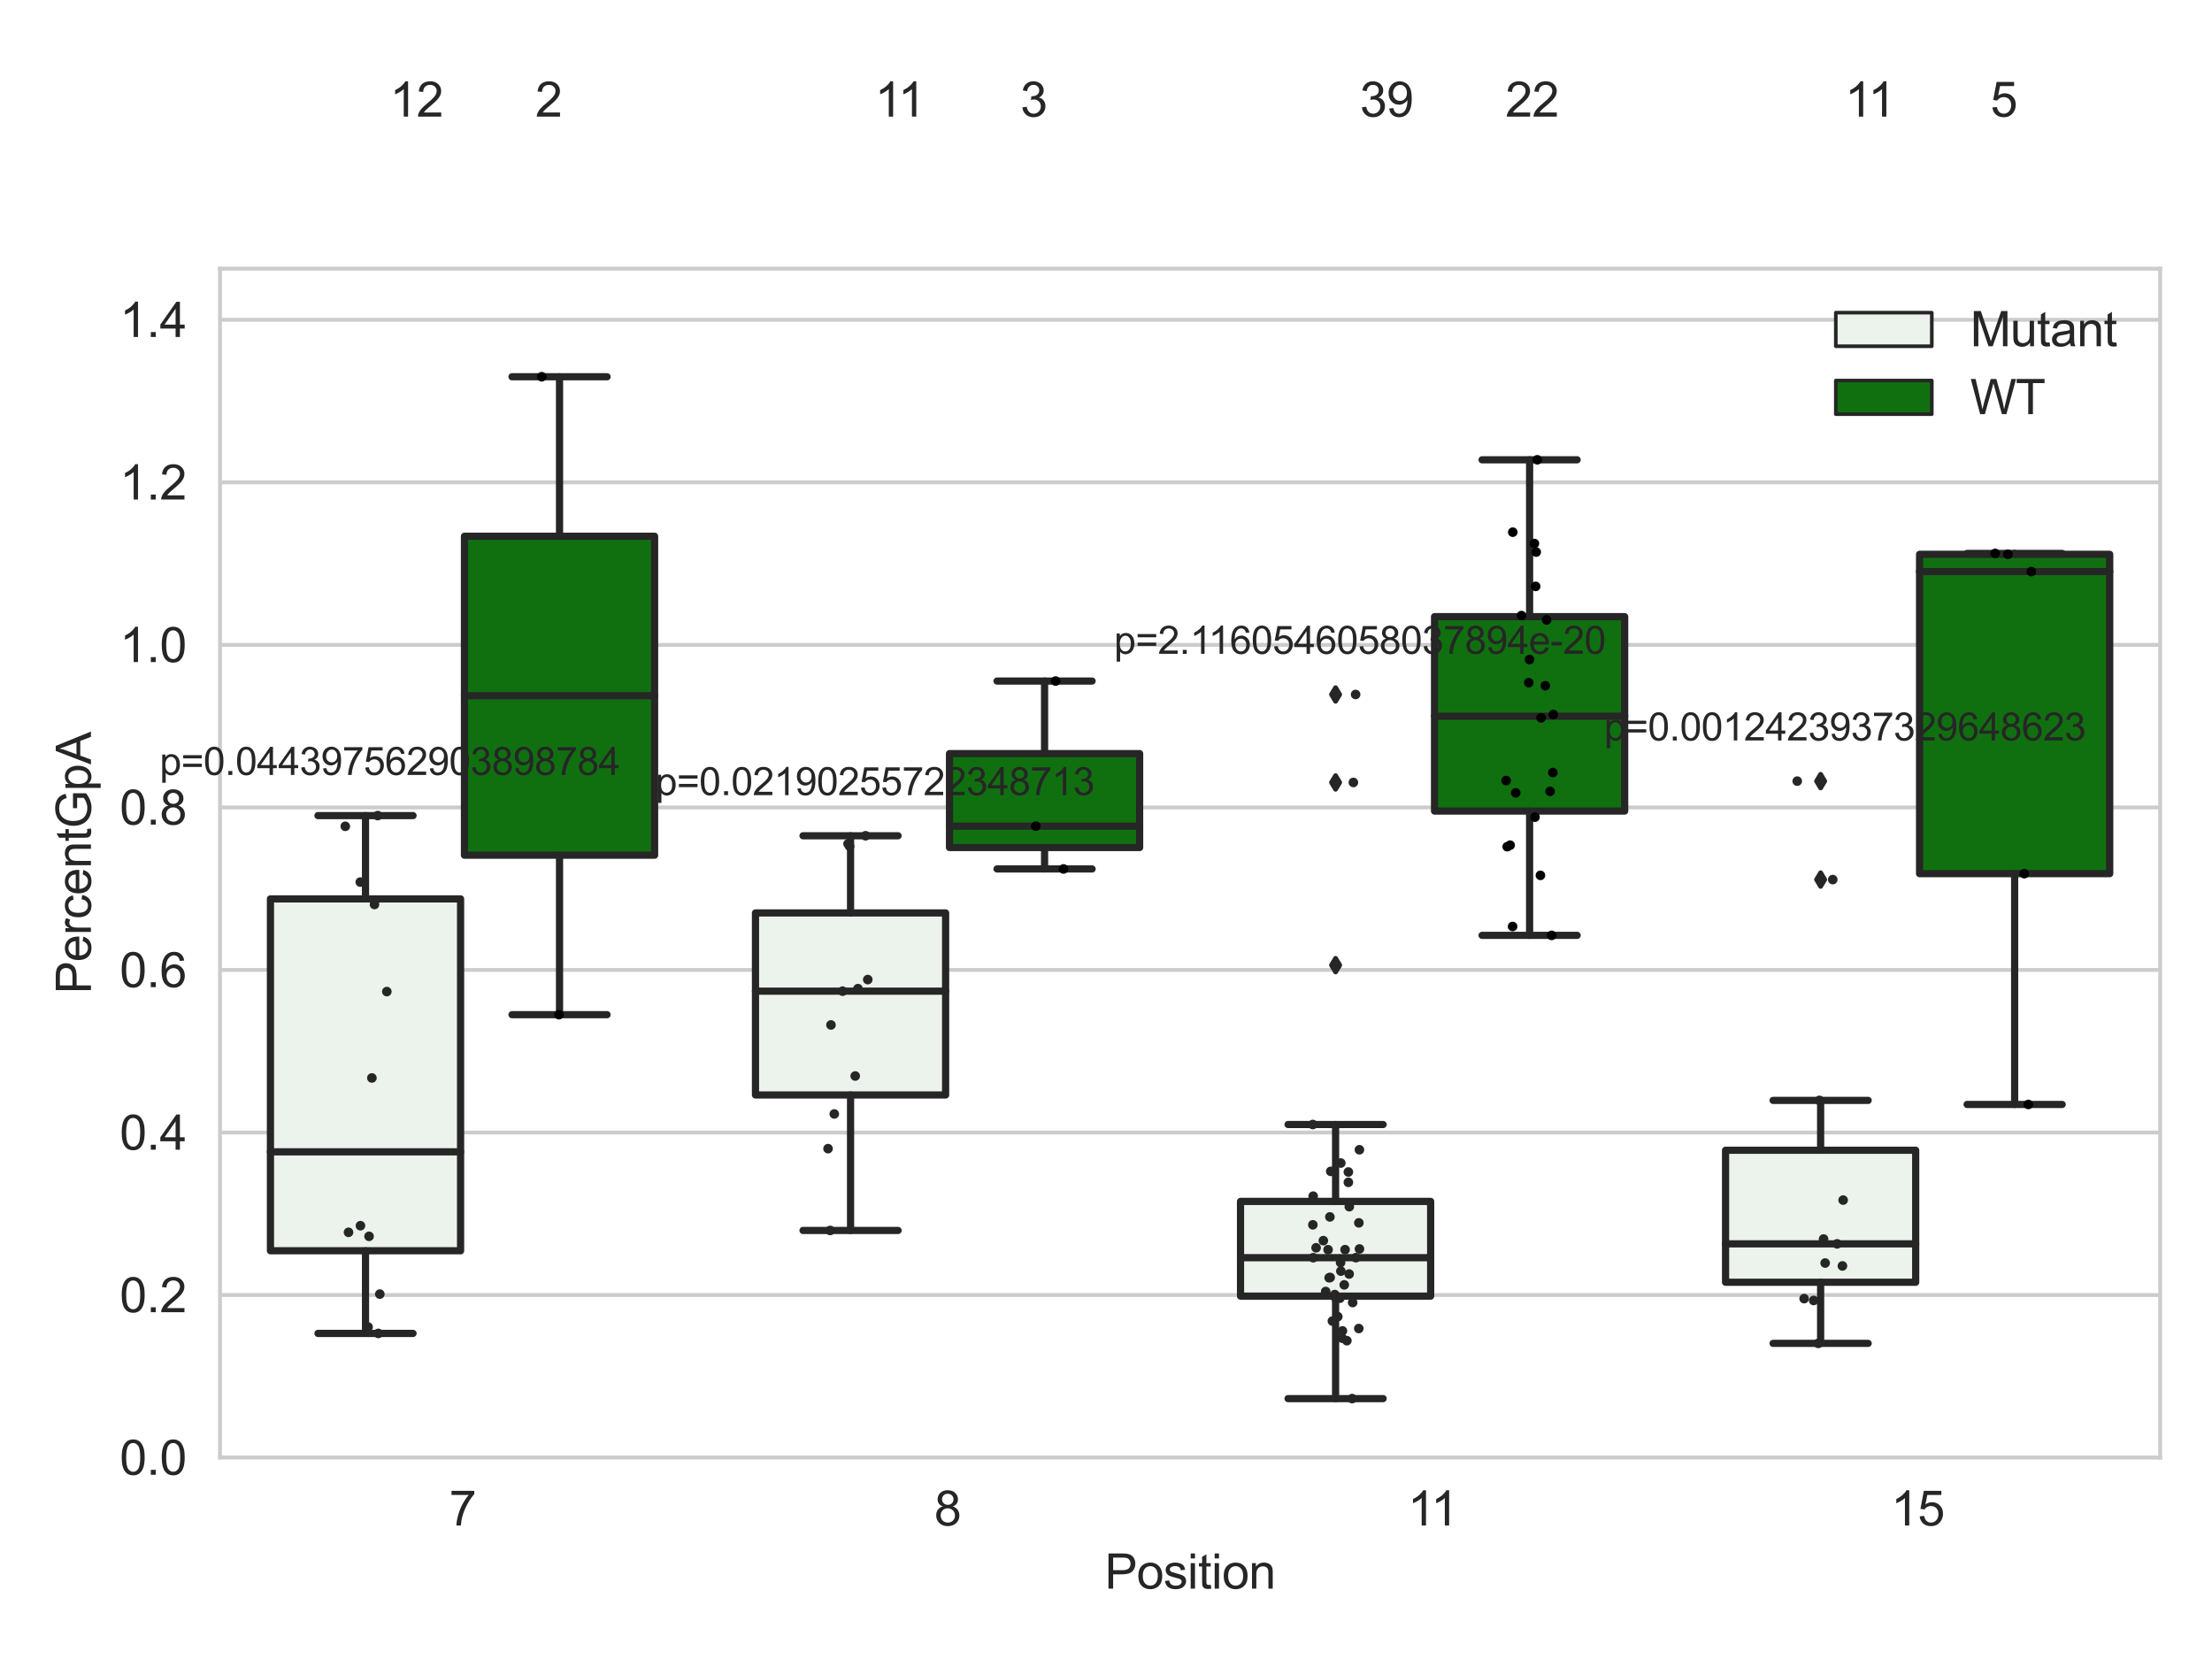 <?xml version="1.0" encoding="utf-8" standalone="no"?>
<!DOCTYPE svg PUBLIC "-//W3C//DTD SVG 1.1//EN"
  "http://www.w3.org/Graphics/SVG/1.1/DTD/svg11.dtd">
<svg xmlns:xlink="http://www.w3.org/1999/xlink" width="460.8pt" height="345.6pt" viewBox="0 0 460.8 345.6" xmlns="http://www.w3.org/2000/svg" version="1.1">
 <defs>
  <style type="text/css">*{stroke-linejoin: round; stroke-linecap: butt}</style>
 </defs>
 <g id="figure_1">
  <g id="patch_1">
   <path d="M 0 345.6 
L 460.8 345.6 
L 460.8 0 
L 0 0 
z
" style="fill: #ffffff"/>
  </g>
  <g id="axes_1">
   <g id="patch_2">
    <path d="M 45.83 303.64 
L 450 303.64 
L 450 55.972 
L 45.83 55.972 
z
" style="fill: #ffffff"/>
   </g>
   <g id="matplotlib.axis_1">
    <g id="xtick_1">
     <g id="text_1">
      <!-- 7 -->
      <g style="fill: #262626" transform="translate(93.571 317.798)scale(0.1 -0.1)">
       <defs>
        <path id="ArialMT-37" d="M 303 3981 
L 303 4522 
L 3269 4522 
L 3269 4084 
Q 2831 3619 2401 2847 
Q 1972 2075 1738 1259 
Q 1569 684 1522 0 
L 944 0 
Q 953 541 1156 1306 
Q 1359 2072 1739 2783 
Q 2119 3494 2547 3981 
L 303 3981 
z
" transform="scale(0.016)"/>
       </defs>
       <use xlink:href="#ArialMT-37"/>
      </g>
     </g>
    </g>
    <g id="xtick_2">
     <g id="text_2">
      <!-- 8 -->
      <g style="fill: #262626" transform="translate(194.613 317.798)scale(0.1 -0.1)">
       <defs>
        <path id="ArialMT-38" d="M 1131 2484 
Q 781 2613 612 2850 
Q 444 3088 444 3419 
Q 444 3919 803 4259 
Q 1163 4600 1759 4600 
Q 2359 4600 2725 4251 
Q 3091 3903 3091 3403 
Q 3091 3084 2923 2848 
Q 2756 2613 2416 2484 
Q 2838 2347 3058 2040 
Q 3278 1734 3278 1309 
Q 3278 722 2862 322 
Q 2447 -78 1769 -78 
Q 1091 -78 675 323 
Q 259 725 259 1325 
Q 259 1772 486 2073 
Q 713 2375 1131 2484 
z
M 1019 3438 
Q 1019 3113 1228 2906 
Q 1438 2700 1772 2700 
Q 2097 2700 2305 2904 
Q 2513 3109 2513 3406 
Q 2513 3716 2298 3927 
Q 2084 4138 1766 4138 
Q 1444 4138 1231 3931 
Q 1019 3725 1019 3438 
z
M 838 1322 
Q 838 1081 952 856 
Q 1066 631 1291 507 
Q 1516 384 1775 384 
Q 2178 384 2440 643 
Q 2703 903 2703 1303 
Q 2703 1709 2433 1975 
Q 2163 2241 1756 2241 
Q 1359 2241 1098 1978 
Q 838 1716 838 1322 
z
" transform="scale(0.016)"/>
       </defs>
       <use xlink:href="#ArialMT-38"/>
      </g>
     </g>
    </g>
    <g id="xtick_3">
     <g id="text_3">
      <!-- 11 -->
      <g style="fill: #262626" transform="translate(293.244 317.798)scale(0.1 -0.1)">
       <defs>
        <path id="ArialMT-31" d="M 2384 0 
L 1822 0 
L 1822 3584 
Q 1619 3391 1289 3197 
Q 959 3003 697 2906 
L 697 3450 
Q 1169 3672 1522 3987 
Q 1875 4303 2022 4600 
L 2384 4600 
L 2384 0 
z
" transform="scale(0.016)"/>
       </defs>
       <use xlink:href="#ArialMT-31"/>
       <use xlink:href="#ArialMT-31" x="48.24"/>
      </g>
     </g>
    </g>
    <g id="xtick_4">
     <g id="text_4">
      <!-- 15 -->
      <g style="fill: #262626" transform="translate(393.918 317.798)scale(0.1 -0.1)">
       <defs>
        <path id="ArialMT-35" d="M 266 1200 
L 856 1250 
Q 922 819 1161 601 
Q 1400 384 1738 384 
Q 2144 384 2425 690 
Q 2706 997 2706 1503 
Q 2706 1984 2436 2262 
Q 2166 2541 1728 2541 
Q 1456 2541 1237 2417 
Q 1019 2294 894 2097 
L 366 2166 
L 809 4519 
L 3088 4519 
L 3088 3981 
L 1259 3981 
L 1013 2750 
Q 1425 3038 1878 3038 
Q 2478 3038 2890 2622 
Q 3303 2206 3303 1553 
Q 3303 931 2941 478 
Q 2500 -78 1738 -78 
Q 1113 -78 717 272 
Q 322 622 266 1200 
z
" transform="scale(0.016)"/>
       </defs>
       <use xlink:href="#ArialMT-31"/>
       <use xlink:href="#ArialMT-35" x="55.615"/>
      </g>
     </g>
    </g>
    <g id="text_5">
     <!-- Position -->
     <g style="fill: #262626" transform="translate(230.127 330.943)scale(0.1 -0.1)">
      <defs>
       <path id="ArialMT-50" d="M 494 0 
L 494 4581 
L 2222 4581 
Q 2678 4581 2919 4538 
Q 3256 4481 3484 4323 
Q 3713 4166 3852 3881 
Q 3991 3597 3991 3256 
Q 3991 2672 3619 2267 
Q 3247 1863 2275 1863 
L 1100 1863 
L 1100 0 
L 494 0 
z
M 1100 2403 
L 2284 2403 
Q 2872 2403 3119 2622 
Q 3366 2841 3366 3238 
Q 3366 3525 3220 3729 
Q 3075 3934 2838 4000 
Q 2684 4041 2272 4041 
L 1100 4041 
L 1100 2403 
z
" transform="scale(0.016)"/>
       <path id="ArialMT-6f" d="M 213 1659 
Q 213 2581 725 3025 
Q 1153 3394 1769 3394 
Q 2453 3394 2887 2945 
Q 3322 2497 3322 1706 
Q 3322 1066 3130 698 
Q 2938 331 2570 128 
Q 2203 -75 1769 -75 
Q 1072 -75 642 372 
Q 213 819 213 1659 
z
M 791 1659 
Q 791 1022 1069 705 
Q 1347 388 1769 388 
Q 2188 388 2466 706 
Q 2744 1025 2744 1678 
Q 2744 2294 2464 2611 
Q 2184 2928 1769 2928 
Q 1347 2928 1069 2612 
Q 791 2297 791 1659 
z
" transform="scale(0.016)"/>
       <path id="ArialMT-73" d="M 197 991 
L 753 1078 
Q 800 744 1014 566 
Q 1228 388 1613 388 
Q 2000 388 2187 545 
Q 2375 703 2375 916 
Q 2375 1106 2209 1216 
Q 2094 1291 1634 1406 
Q 1016 1563 777 1677 
Q 538 1791 414 1992 
Q 291 2194 291 2438 
Q 291 2659 392 2848 
Q 494 3038 669 3163 
Q 800 3259 1026 3326 
Q 1253 3394 1513 3394 
Q 1903 3394 2198 3281 
Q 2494 3169 2634 2976 
Q 2775 2784 2828 2463 
L 2278 2388 
Q 2241 2644 2061 2787 
Q 1881 2931 1553 2931 
Q 1166 2931 1000 2803 
Q 834 2675 834 2503 
Q 834 2394 903 2306 
Q 972 2216 1119 2156 
Q 1203 2125 1616 2013 
Q 2213 1853 2448 1751 
Q 2684 1650 2818 1456 
Q 2953 1263 2953 975 
Q 2953 694 2789 445 
Q 2625 197 2315 61 
Q 2006 -75 1616 -75 
Q 969 -75 630 194 
Q 291 463 197 991 
z
" transform="scale(0.016)"/>
       <path id="ArialMT-69" d="M 425 3934 
L 425 4581 
L 988 4581 
L 988 3934 
L 425 3934 
z
M 425 0 
L 425 3319 
L 988 3319 
L 988 0 
L 425 0 
z
" transform="scale(0.016)"/>
       <path id="ArialMT-74" d="M 1650 503 
L 1731 6 
Q 1494 -44 1306 -44 
Q 1000 -44 831 53 
Q 663 150 594 308 
Q 525 466 525 972 
L 525 2881 
L 113 2881 
L 113 3319 
L 525 3319 
L 525 4141 
L 1084 4478 
L 1084 3319 
L 1650 3319 
L 1650 2881 
L 1084 2881 
L 1084 941 
Q 1084 700 1114 631 
Q 1144 563 1211 522 
Q 1278 481 1403 481 
Q 1497 481 1650 503 
z
" transform="scale(0.016)"/>
       <path id="ArialMT-6e" d="M 422 0 
L 422 3319 
L 928 3319 
L 928 2847 
Q 1294 3394 1984 3394 
Q 2284 3394 2536 3286 
Q 2788 3178 2913 3003 
Q 3038 2828 3088 2588 
Q 3119 2431 3119 2041 
L 3119 0 
L 2556 0 
L 2556 2019 
Q 2556 2363 2490 2533 
Q 2425 2703 2258 2804 
Q 2091 2906 1866 2906 
Q 1506 2906 1245 2678 
Q 984 2450 984 1813 
L 984 0 
L 422 0 
z
" transform="scale(0.016)"/>
      </defs>
      <use xlink:href="#ArialMT-50"/>
      <use xlink:href="#ArialMT-6f" x="66.699"/>
      <use xlink:href="#ArialMT-73" x="122.314"/>
      <use xlink:href="#ArialMT-69" x="172.314"/>
      <use xlink:href="#ArialMT-74" x="194.531"/>
      <use xlink:href="#ArialMT-69" x="222.314"/>
      <use xlink:href="#ArialMT-6f" x="244.531"/>
      <use xlink:href="#ArialMT-6e" x="300.146"/>
     </g>
    </g>
   </g>
   <g id="matplotlib.axis_2">
    <g id="ytick_1">
     <g id="line2d_1">
      <path d="M 45.83 303.64 
L 450 303.64 
" clip-path="url(#p3bae87df64)" style="fill: none; stroke: #cccccc; stroke-width: 0.8; stroke-linecap: round"/>
     </g>
     <g id="text_6">
      <!-- 0.0 -->
      <g style="fill: #262626" transform="translate(24.93 307.219)scale(0.1 -0.1)">
       <defs>
        <path id="ArialMT-30" d="M 266 2259 
Q 266 3072 433 3567 
Q 600 4063 929 4331 
Q 1259 4600 1759 4600 
Q 2128 4600 2406 4451 
Q 2684 4303 2865 4023 
Q 3047 3744 3150 3342 
Q 3253 2941 3253 2259 
Q 3253 1453 3087 958 
Q 2922 463 2592 192 
Q 2263 -78 1759 -78 
Q 1097 -78 719 397 
Q 266 969 266 2259 
z
M 844 2259 
Q 844 1131 1108 757 
Q 1372 384 1759 384 
Q 2147 384 2411 759 
Q 2675 1134 2675 2259 
Q 2675 3391 2411 3762 
Q 2147 4134 1753 4134 
Q 1366 4134 1134 3806 
Q 844 3388 844 2259 
z
" transform="scale(0.016)"/>
        <path id="ArialMT-2e" d="M 581 0 
L 581 641 
L 1222 641 
L 1222 0 
L 581 0 
z
" transform="scale(0.016)"/>
       </defs>
       <use xlink:href="#ArialMT-30"/>
       <use xlink:href="#ArialMT-2e" x="55.615"/>
       <use xlink:href="#ArialMT-30" x="83.398"/>
      </g>
     </g>
    </g>
    <g id="ytick_2">
     <g id="line2d_2">
      <path d="M 45.83 269.78 
L 450 269.78 
" clip-path="url(#p3bae87df64)" style="fill: none; stroke: #cccccc; stroke-width: 0.8; stroke-linecap: round"/>
     </g>
     <g id="text_7">
      <!-- 0.2 -->
      <g style="fill: #262626" transform="translate(24.93 273.359)scale(0.1 -0.1)">
       <defs>
        <path id="ArialMT-32" d="M 3222 541 
L 3222 0 
L 194 0 
Q 188 203 259 391 
Q 375 700 629 1000 
Q 884 1300 1366 1694 
Q 2113 2306 2375 2664 
Q 2638 3022 2638 3341 
Q 2638 3675 2398 3904 
Q 2159 4134 1775 4134 
Q 1369 4134 1125 3890 
Q 881 3647 878 3216 
L 300 3275 
Q 359 3922 746 4261 
Q 1134 4600 1788 4600 
Q 2447 4600 2831 4234 
Q 3216 3869 3216 3328 
Q 3216 3053 3103 2787 
Q 2991 2522 2730 2228 
Q 2469 1934 1863 1422 
Q 1356 997 1212 845 
Q 1069 694 975 541 
L 3222 541 
z
" transform="scale(0.016)"/>
       </defs>
       <use xlink:href="#ArialMT-30"/>
       <use xlink:href="#ArialMT-2e" x="55.615"/>
       <use xlink:href="#ArialMT-32" x="83.398"/>
      </g>
     </g>
    </g>
    <g id="ytick_3">
     <g id="line2d_3">
      <path d="M 45.83 235.92 
L 450 235.92 
" clip-path="url(#p3bae87df64)" style="fill: none; stroke: #cccccc; stroke-width: 0.8; stroke-linecap: round"/>
     </g>
     <g id="text_8">
      <!-- 0.4 -->
      <g style="fill: #262626" transform="translate(24.93 239.499)scale(0.1 -0.1)">
       <defs>
        <path id="ArialMT-34" d="M 2069 0 
L 2069 1097 
L 81 1097 
L 81 1613 
L 2172 4581 
L 2631 4581 
L 2631 1613 
L 3250 1613 
L 3250 1097 
L 2631 1097 
L 2631 0 
L 2069 0 
z
M 2069 1613 
L 2069 3678 
L 634 1613 
L 2069 1613 
z
" transform="scale(0.016)"/>
       </defs>
       <use xlink:href="#ArialMT-30"/>
       <use xlink:href="#ArialMT-2e" x="55.615"/>
       <use xlink:href="#ArialMT-34" x="83.398"/>
      </g>
     </g>
    </g>
    <g id="ytick_4">
     <g id="line2d_4">
      <path d="M 45.83 202.06 
L 450 202.06 
" clip-path="url(#p3bae87df64)" style="fill: none; stroke: #cccccc; stroke-width: 0.8; stroke-linecap: round"/>
     </g>
     <g id="text_9">
      <!-- 0.6 -->
      <g style="fill: #262626" transform="translate(24.93 205.639)scale(0.1 -0.1)">
       <defs>
        <path id="ArialMT-36" d="M 3184 3459 
L 2625 3416 
Q 2550 3747 2413 3897 
Q 2184 4138 1850 4138 
Q 1581 4138 1378 3988 
Q 1113 3794 959 3422 
Q 806 3050 800 2363 
Q 1003 2672 1297 2822 
Q 1591 2972 1913 2972 
Q 2475 2972 2870 2558 
Q 3266 2144 3266 1488 
Q 3266 1056 3080 686 
Q 2894 316 2569 119 
Q 2244 -78 1831 -78 
Q 1128 -78 684 439 
Q 241 956 241 2144 
Q 241 3472 731 4075 
Q 1159 4600 1884 4600 
Q 2425 4600 2770 4297 
Q 3116 3994 3184 3459 
z
M 888 1484 
Q 888 1194 1011 928 
Q 1134 663 1356 523 
Q 1578 384 1822 384 
Q 2178 384 2434 671 
Q 2691 959 2691 1453 
Q 2691 1928 2437 2201 
Q 2184 2475 1800 2475 
Q 1419 2475 1153 2201 
Q 888 1928 888 1484 
z
" transform="scale(0.016)"/>
       </defs>
       <use xlink:href="#ArialMT-30"/>
       <use xlink:href="#ArialMT-2e" x="55.615"/>
       <use xlink:href="#ArialMT-36" x="83.398"/>
      </g>
     </g>
    </g>
    <g id="ytick_5">
     <g id="line2d_5">
      <path d="M 45.83 168.2 
L 450 168.2 
" clip-path="url(#p3bae87df64)" style="fill: none; stroke: #cccccc; stroke-width: 0.8; stroke-linecap: round"/>
     </g>
     <g id="text_10">
      <!-- 0.8 -->
      <g style="fill: #262626" transform="translate(24.93 171.779)scale(0.1 -0.1)">
       <use xlink:href="#ArialMT-30"/>
       <use xlink:href="#ArialMT-2e" x="55.615"/>
       <use xlink:href="#ArialMT-38" x="83.398"/>
      </g>
     </g>
    </g>
    <g id="ytick_6">
     <g id="line2d_6">
      <path d="M 45.83 134.341 
L 450 134.341 
" clip-path="url(#p3bae87df64)" style="fill: none; stroke: #cccccc; stroke-width: 0.8; stroke-linecap: round"/>
     </g>
     <g id="text_11">
      <!-- 1.0 -->
      <g style="fill: #262626" transform="translate(24.93 137.919)scale(0.1 -0.1)">
       <use xlink:href="#ArialMT-31"/>
       <use xlink:href="#ArialMT-2e" x="55.615"/>
       <use xlink:href="#ArialMT-30" x="83.398"/>
      </g>
     </g>
    </g>
    <g id="ytick_7">
     <g id="line2d_7">
      <path d="M 45.83 100.481 
L 450 100.481 
" clip-path="url(#p3bae87df64)" style="fill: none; stroke: #cccccc; stroke-width: 0.8; stroke-linecap: round"/>
     </g>
     <g id="text_12">
      <!-- 1.2 -->
      <g style="fill: #262626" transform="translate(24.93 104.06)scale(0.1 -0.1)">
       <use xlink:href="#ArialMT-31"/>
       <use xlink:href="#ArialMT-2e" x="55.615"/>
       <use xlink:href="#ArialMT-32" x="83.398"/>
      </g>
     </g>
    </g>
    <g id="ytick_8">
     <g id="line2d_8">
      <path d="M 45.83 66.621 
L 450 66.621 
" clip-path="url(#p3bae87df64)" style="fill: none; stroke: #cccccc; stroke-width: 0.8; stroke-linecap: round"/>
     </g>
     <g id="text_13">
      <!-- 1.4 -->
      <g style="fill: #262626" transform="translate(24.93 70.2)scale(0.1 -0.1)">
       <use xlink:href="#ArialMT-31"/>
       <use xlink:href="#ArialMT-2e" x="55.615"/>
       <use xlink:href="#ArialMT-34" x="83.398"/>
      </g>
     </g>
    </g>
    <g id="text_14">
     <!-- PercentGpA -->
     <g style="fill: #262626" transform="translate(18.942 207.041)rotate(-90)scale(0.1 -0.1)">
      <defs>
       <path id="ArialMT-65" d="M 2694 1069 
L 3275 997 
Q 3138 488 2766 206 
Q 2394 -75 1816 -75 
Q 1088 -75 661 373 
Q 234 822 234 1631 
Q 234 2469 665 2931 
Q 1097 3394 1784 3394 
Q 2450 3394 2872 2941 
Q 3294 2488 3294 1666 
Q 3294 1616 3291 1516 
L 816 1516 
Q 847 969 1125 678 
Q 1403 388 1819 388 
Q 2128 388 2347 550 
Q 2566 713 2694 1069 
z
M 847 1978 
L 2700 1978 
Q 2663 2397 2488 2606 
Q 2219 2931 1791 2931 
Q 1403 2931 1139 2672 
Q 875 2413 847 1978 
z
" transform="scale(0.016)"/>
       <path id="ArialMT-72" d="M 416 0 
L 416 3319 
L 922 3319 
L 922 2816 
Q 1116 3169 1280 3281 
Q 1444 3394 1641 3394 
Q 1925 3394 2219 3213 
L 2025 2691 
Q 1819 2813 1613 2813 
Q 1428 2813 1281 2702 
Q 1134 2591 1072 2394 
Q 978 2094 978 1738 
L 978 0 
L 416 0 
z
" transform="scale(0.016)"/>
       <path id="ArialMT-63" d="M 2588 1216 
L 3141 1144 
Q 3050 572 2676 248 
Q 2303 -75 1759 -75 
Q 1078 -75 664 370 
Q 250 816 250 1647 
Q 250 2184 428 2587 
Q 606 2991 970 3192 
Q 1334 3394 1763 3394 
Q 2303 3394 2647 3120 
Q 2991 2847 3088 2344 
L 2541 2259 
Q 2463 2594 2264 2762 
Q 2066 2931 1784 2931 
Q 1359 2931 1093 2626 
Q 828 2322 828 1663 
Q 828 994 1084 691 
Q 1341 388 1753 388 
Q 2084 388 2306 591 
Q 2528 794 2588 1216 
z
" transform="scale(0.016)"/>
       <path id="ArialMT-47" d="M 2638 1797 
L 2638 2334 
L 4578 2338 
L 4578 638 
Q 4131 281 3656 101 
Q 3181 -78 2681 -78 
Q 2006 -78 1454 211 
Q 903 500 622 1047 
Q 341 1594 341 2269 
Q 341 2938 620 3517 
Q 900 4097 1425 4378 
Q 1950 4659 2634 4659 
Q 3131 4659 3532 4498 
Q 3934 4338 4162 4050 
Q 4391 3763 4509 3300 
L 3963 3150 
Q 3859 3500 3706 3700 
Q 3553 3900 3268 4020 
Q 2984 4141 2638 4141 
Q 2222 4141 1919 4014 
Q 1616 3888 1430 3681 
Q 1244 3475 1141 3228 
Q 966 2803 966 2306 
Q 966 1694 1177 1281 
Q 1388 869 1791 669 
Q 2194 469 2647 469 
Q 3041 469 3416 620 
Q 3791 772 3984 944 
L 3984 1797 
L 2638 1797 
z
" transform="scale(0.016)"/>
       <path id="ArialMT-70" d="M 422 -1272 
L 422 3319 
L 934 3319 
L 934 2888 
Q 1116 3141 1344 3267 
Q 1572 3394 1897 3394 
Q 2322 3394 2647 3175 
Q 2972 2956 3137 2557 
Q 3303 2159 3303 1684 
Q 3303 1175 3120 767 
Q 2938 359 2589 142 
Q 2241 -75 1856 -75 
Q 1575 -75 1351 44 
Q 1128 163 984 344 
L 984 -1272 
L 422 -1272 
z
M 931 1641 
Q 931 1000 1190 694 
Q 1450 388 1819 388 
Q 2194 388 2461 705 
Q 2728 1022 2728 1688 
Q 2728 2322 2467 2637 
Q 2206 2953 1844 2953 
Q 1484 2953 1207 2617 
Q 931 2281 931 1641 
z
" transform="scale(0.016)"/>
       <path id="ArialMT-41" d="M -9 0 
L 1750 4581 
L 2403 4581 
L 4278 0 
L 3588 0 
L 3053 1388 
L 1138 1388 
L 634 0 
L -9 0 
z
M 1313 1881 
L 2866 1881 
L 2388 3150 
Q 2169 3728 2063 4100 
Q 1975 3659 1816 3225 
L 1313 1881 
z
" transform="scale(0.016)"/>
      </defs>
      <use xlink:href="#ArialMT-50"/>
      <use xlink:href="#ArialMT-65" x="66.699"/>
      <use xlink:href="#ArialMT-72" x="122.314"/>
      <use xlink:href="#ArialMT-63" x="155.615"/>
      <use xlink:href="#ArialMT-65" x="205.615"/>
      <use xlink:href="#ArialMT-6e" x="261.23"/>
      <use xlink:href="#ArialMT-74" x="316.846"/>
      <use xlink:href="#ArialMT-47" x="344.629"/>
      <use xlink:href="#ArialMT-70" x="422.412"/>
      <use xlink:href="#ArialMT-41" x="478.027"/>
     </g>
    </g>
   </g>
   <g id="patch_3">
    <path d="M 56.338 260.56 
L 95.947 260.56 
L 95.947 187.255 
L 56.338 187.255 
L 56.338 260.56 
z
" clip-path="url(#p3bae87df64)" style="fill: #ecf2ec; stroke: #262626; stroke-width: 1.5; stroke-linejoin: miter"/>
   </g>
   <g id="patch_4">
    <path d="M 96.755 178.154 
L 136.364 178.154 
L 136.364 111.71 
L 96.755 111.71 
L 96.755 178.154 
z
" clip-path="url(#p3bae87df64)" style="fill: #107010; stroke: #262626; stroke-width: 1.5; stroke-linejoin: miter"/>
   </g>
   <g id="patch_5">
    <path d="M 157.381 228.105 
L 196.99 228.105 
L 196.99 190.179 
L 157.381 190.179 
L 157.381 228.105 
z
" clip-path="url(#p3bae87df64)" style="fill: #ecf2ec; stroke: #262626; stroke-width: 1.5; stroke-linejoin: miter"/>
   </g>
   <g id="patch_6">
    <path d="M 197.798 176.559 
L 237.407 176.559 
L 237.407 156.988 
L 197.798 156.988 
L 197.798 176.559 
z
" clip-path="url(#p3bae87df64)" style="fill: #107010; stroke: #262626; stroke-width: 1.5; stroke-linejoin: miter"/>
   </g>
   <g id="patch_7">
    <path d="M 258.423 270.004 
L 298.032 270.004 
L 298.032 250.276 
L 258.423 250.276 
L 258.423 270.004 
z
" clip-path="url(#p3bae87df64)" style="fill: #ecf2ec; stroke: #262626; stroke-width: 1.5; stroke-linejoin: miter"/>
   </g>
   <g id="patch_8">
    <path d="M 298.84 168.959 
L 338.449 168.959 
L 338.449 128.462 
L 298.84 128.462 
L 298.84 168.959 
z
" clip-path="url(#p3bae87df64)" style="fill: #107010; stroke: #262626; stroke-width: 1.5; stroke-linejoin: miter"/>
   </g>
   <g id="patch_9">
    <path d="M 359.466 267.12 
L 399.075 267.12 
L 399.075 239.618 
L 359.466 239.618 
L 359.466 267.12 
z
" clip-path="url(#p3bae87df64)" style="fill: #ecf2ec; stroke: #262626; stroke-width: 1.5; stroke-linejoin: miter"/>
   </g>
   <g id="patch_10">
    <path d="M 399.883 182 
L 439.492 182 
L 439.492 115.474 
L 399.883 115.474 
L 399.883 182 
z
" clip-path="url(#p3bae87df64)" style="fill: #107010; stroke: #262626; stroke-width: 1.5; stroke-linejoin: miter"/>
   </g>
   <g id="patch_11">
    <path d="M 96.351 303.64 
L 96.351 303.64 
L 96.351 303.64 
L 96.351 303.64 
z
" clip-path="url(#p3bae87df64)" style="fill: #ecf2ec; stroke: #262626; stroke-width: 0.75; stroke-linejoin: miter"/>
   </g>
   <g id="patch_12">
    <path d="M 96.351 303.64 
L 96.351 303.64 
L 96.351 303.64 
L 96.351 303.64 
z
" clip-path="url(#p3bae87df64)" style="fill: #107010; stroke: #262626; stroke-width: 0.75; stroke-linejoin: miter"/>
   </g>
   <g id="PathCollection_1"/>
   <g id="PathCollection_2"/>
   <g id="line2d_9">
    <path d="M 76.143 260.56 
L 76.143 277.777 
" clip-path="url(#p3bae87df64)" style="fill: none; stroke: #262626; stroke-width: 1.5; stroke-linecap: round"/>
   </g>
   <g id="line2d_10">
    <path d="M 76.143 187.255 
L 76.143 169.901 
" clip-path="url(#p3bae87df64)" style="fill: none; stroke: #262626; stroke-width: 1.5; stroke-linecap: round"/>
   </g>
   <g id="line2d_11">
    <path d="M 66.241 277.777 
L 86.045 277.777 
" clip-path="url(#p3bae87df64)" style="fill: none; stroke: #262626; stroke-width: 1.5; stroke-linecap: round"/>
   </g>
   <g id="line2d_12">
    <path d="M 66.241 169.901 
L 86.045 169.901 
" clip-path="url(#p3bae87df64)" style="fill: none; stroke: #262626; stroke-width: 1.5; stroke-linecap: round"/>
   </g>
   <g id="line2d_13"/>
   <g id="line2d_14">
    <path d="M 116.56 178.154 
L 116.56 211.377 
" clip-path="url(#p3bae87df64)" style="fill: none; stroke: #262626; stroke-width: 1.5; stroke-linecap: round"/>
   </g>
   <g id="line2d_15">
    <path d="M 116.56 111.71 
L 116.56 78.488 
" clip-path="url(#p3bae87df64)" style="fill: none; stroke: #262626; stroke-width: 1.5; stroke-linecap: round"/>
   </g>
   <g id="line2d_16">
    <path d="M 106.658 211.377 
L 126.462 211.377 
" clip-path="url(#p3bae87df64)" style="fill: none; stroke: #262626; stroke-width: 1.5; stroke-linecap: round"/>
   </g>
   <g id="line2d_17">
    <path d="M 106.658 78.488 
L 126.462 78.488 
" clip-path="url(#p3bae87df64)" style="fill: none; stroke: #262626; stroke-width: 1.5; stroke-linecap: round"/>
   </g>
   <g id="line2d_18"/>
   <g id="line2d_19">
    <path d="M 177.185 228.105 
L 177.185 256.327 
" clip-path="url(#p3bae87df64)" style="fill: none; stroke: #262626; stroke-width: 1.5; stroke-linecap: round"/>
   </g>
   <g id="line2d_20">
    <path d="M 177.185 190.179 
L 177.185 174.104 
" clip-path="url(#p3bae87df64)" style="fill: none; stroke: #262626; stroke-width: 1.5; stroke-linecap: round"/>
   </g>
   <g id="line2d_21">
    <path d="M 167.283 256.327 
L 187.087 256.327 
" clip-path="url(#p3bae87df64)" style="fill: none; stroke: #262626; stroke-width: 1.5; stroke-linecap: round"/>
   </g>
   <g id="line2d_22">
    <path d="M 167.283 174.104 
L 187.087 174.104 
" clip-path="url(#p3bae87df64)" style="fill: none; stroke: #262626; stroke-width: 1.5; stroke-linecap: round"/>
   </g>
   <g id="line2d_23"/>
   <g id="line2d_24">
    <path d="M 217.602 176.559 
L 217.602 181.017 
" clip-path="url(#p3bae87df64)" style="fill: none; stroke: #262626; stroke-width: 1.5; stroke-linecap: round"/>
   </g>
   <g id="line2d_25">
    <path d="M 217.602 156.988 
L 217.602 141.875 
" clip-path="url(#p3bae87df64)" style="fill: none; stroke: #262626; stroke-width: 1.5; stroke-linecap: round"/>
   </g>
   <g id="line2d_26">
    <path d="M 207.7 181.017 
L 227.504 181.017 
" clip-path="url(#p3bae87df64)" style="fill: none; stroke: #262626; stroke-width: 1.5; stroke-linecap: round"/>
   </g>
   <g id="line2d_27">
    <path d="M 207.7 141.875 
L 227.504 141.875 
" clip-path="url(#p3bae87df64)" style="fill: none; stroke: #262626; stroke-width: 1.5; stroke-linecap: round"/>
   </g>
   <g id="line2d_28"/>
   <g id="line2d_29">
    <path d="M 278.228 270.004 
L 278.228 291.356 
" clip-path="url(#p3bae87df64)" style="fill: none; stroke: #262626; stroke-width: 1.5; stroke-linecap: round"/>
   </g>
   <g id="line2d_30">
    <path d="M 278.228 250.276 
L 278.228 234.258 
" clip-path="url(#p3bae87df64)" style="fill: none; stroke: #262626; stroke-width: 1.5; stroke-linecap: round"/>
   </g>
   <g id="line2d_31">
    <path d="M 268.326 291.356 
L 288.13 291.356 
" clip-path="url(#p3bae87df64)" style="fill: none; stroke: #262626; stroke-width: 1.5; stroke-linecap: round"/>
   </g>
   <g id="line2d_32">
    <path d="M 268.326 234.258 
L 288.13 234.258 
" clip-path="url(#p3bae87df64)" style="fill: none; stroke: #262626; stroke-width: 1.5; stroke-linecap: round"/>
   </g>
   <g id="line2d_33">
    <defs>
     <path id="m3d3a43518c" d="M -0 1.414 
L 0.849 0 
L 0 -1.414 
L -0.849 -0 
z
" style="stroke: #262626; stroke-linejoin: miter"/>
    </defs>
    <g clip-path="url(#p3bae87df64)">
     <use xlink:href="#m3d3a43518c" x="278.228" y="201.056" style="fill: #262626; stroke: #262626; stroke-linejoin: miter"/>
     <use xlink:href="#m3d3a43518c" x="278.228" y="144.671" style="fill: #262626; stroke: #262626; stroke-linejoin: miter"/>
     <use xlink:href="#m3d3a43518c" x="278.228" y="163" style="fill: #262626; stroke: #262626; stroke-linejoin: miter"/>
    </g>
   </g>
   <g id="line2d_34">
    <path d="M 318.645 168.959 
L 318.645 194.853 
" clip-path="url(#p3bae87df64)" style="fill: none; stroke: #262626; stroke-width: 1.5; stroke-linecap: round"/>
   </g>
   <g id="line2d_35">
    <path d="M 318.645 128.462 
L 318.645 95.786 
" clip-path="url(#p3bae87df64)" style="fill: none; stroke: #262626; stroke-width: 1.5; stroke-linecap: round"/>
   </g>
   <g id="line2d_36">
    <path d="M 308.743 194.853 
L 328.547 194.853 
" clip-path="url(#p3bae87df64)" style="fill: none; stroke: #262626; stroke-width: 1.5; stroke-linecap: round"/>
   </g>
   <g id="line2d_37">
    <path d="M 308.743 95.786 
L 328.547 95.786 
" clip-path="url(#p3bae87df64)" style="fill: none; stroke: #262626; stroke-width: 1.5; stroke-linecap: round"/>
   </g>
   <g id="line2d_38"/>
   <g id="line2d_39">
    <path d="M 379.27 267.12 
L 379.27 279.85 
" clip-path="url(#p3bae87df64)" style="fill: none; stroke: #262626; stroke-width: 1.5; stroke-linecap: round"/>
   </g>
   <g id="line2d_40">
    <path d="M 379.27 239.618 
L 379.27 229.235 
" clip-path="url(#p3bae87df64)" style="fill: none; stroke: #262626; stroke-width: 1.5; stroke-linecap: round"/>
   </g>
   <g id="line2d_41">
    <path d="M 369.368 279.85 
L 389.172 279.85 
" clip-path="url(#p3bae87df64)" style="fill: none; stroke: #262626; stroke-width: 1.5; stroke-linecap: round"/>
   </g>
   <g id="line2d_42">
    <path d="M 369.368 229.235 
L 389.172 229.235 
" clip-path="url(#p3bae87df64)" style="fill: none; stroke: #262626; stroke-width: 1.5; stroke-linecap: round"/>
   </g>
   <g id="line2d_43">
    <g clip-path="url(#p3bae87df64)">
     <use xlink:href="#m3d3a43518c" x="379.27" y="162.721" style="fill: #262626; stroke: #262626; stroke-linejoin: miter"/>
     <use xlink:href="#m3d3a43518c" x="379.27" y="183.234" style="fill: #262626; stroke: #262626; stroke-linejoin: miter"/>
    </g>
   </g>
   <g id="line2d_44">
    <path d="M 419.687 182 
L 419.687 230.075 
" clip-path="url(#p3bae87df64)" style="fill: none; stroke: #262626; stroke-width: 1.5; stroke-linecap: round"/>
   </g>
   <g id="line2d_45">
    <path d="M 419.687 115.474 
L 419.687 115.282 
" clip-path="url(#p3bae87df64)" style="fill: none; stroke: #262626; stroke-width: 1.5; stroke-linecap: round"/>
   </g>
   <g id="line2d_46">
    <path d="M 409.785 230.075 
L 429.589 230.075 
" clip-path="url(#p3bae87df64)" style="fill: none; stroke: #262626; stroke-width: 1.5; stroke-linecap: round"/>
   </g>
   <g id="line2d_47">
    <path d="M 409.785 115.282 
L 429.589 115.282 
" clip-path="url(#p3bae87df64)" style="fill: none; stroke: #262626; stroke-width: 1.5; stroke-linecap: round"/>
   </g>
   <g id="line2d_48"/>
   <g id="line2d_49">
    <path d="M 56.338 239.947 
L 95.947 239.947 
" clip-path="url(#p3bae87df64)" style="fill: none; stroke: #262626; stroke-width: 1.5; stroke-linecap: round"/>
   </g>
   <g id="line2d_50">
    <path d="M 96.755 144.932 
L 136.364 144.932 
" clip-path="url(#p3bae87df64)" style="fill: none; stroke: #262626; stroke-width: 1.5; stroke-linecap: round"/>
   </g>
   <g id="line2d_51">
    <path d="M 157.381 206.477 
L 196.99 206.477 
" clip-path="url(#p3bae87df64)" style="fill: none; stroke: #262626; stroke-width: 1.5; stroke-linecap: round"/>
   </g>
   <g id="line2d_52">
    <path d="M 197.798 172.101 
L 237.407 172.101 
" clip-path="url(#p3bae87df64)" style="fill: none; stroke: #262626; stroke-width: 1.5; stroke-linecap: round"/>
   </g>
   <g id="line2d_53">
    <path d="M 258.423 261.998 
L 298.032 261.998 
" clip-path="url(#p3bae87df64)" style="fill: none; stroke: #262626; stroke-width: 1.5; stroke-linecap: round"/>
   </g>
   <g id="line2d_54">
    <path d="M 298.84 149.197 
L 338.449 149.197 
" clip-path="url(#p3bae87df64)" style="fill: none; stroke: #262626; stroke-width: 1.5; stroke-linecap: round"/>
   </g>
   <g id="line2d_55">
    <path d="M 359.466 259.118 
L 399.075 259.118 
" clip-path="url(#p3bae87df64)" style="fill: none; stroke: #262626; stroke-width: 1.5; stroke-linecap: round"/>
   </g>
   <g id="line2d_56">
    <path d="M 399.883 119.067 
L 439.492 119.067 
" clip-path="url(#p3bae87df64)" style="fill: none; stroke: #262626; stroke-width: 1.5; stroke-linecap: round"/>
   </g>
   <g id="patch_13">
    <path d="M 45.83 303.64 
L 45.83 55.972 
" style="fill: none; stroke: #cccccc; stroke-width: 0.8; stroke-linejoin: miter; stroke-linecap: square"/>
   </g>
   <g id="patch_14">
    <path d="M 450 303.64 
L 450 55.972 
" style="fill: none; stroke: #cccccc; stroke-width: 0.8; stroke-linejoin: miter; stroke-linecap: square"/>
   </g>
   <g id="patch_15">
    <path d="M 45.83 303.64 
L 450 303.64 
" style="fill: none; stroke: #cccccc; stroke-width: 0.8; stroke-linejoin: miter; stroke-linecap: square"/>
   </g>
   <g id="patch_16">
    <path d="M 45.83 55.972 
L 450 55.972 
" style="fill: none; stroke: #cccccc; stroke-width: 0.8; stroke-linejoin: miter; stroke-linecap: square"/>
   </g>
   <g id="PathCollection_3">
    <defs>
     <path id="C0_0_6cc962812b" d="M 0 1 
C 0.265 1 0.52 0.895 0.707 0.707 
C 0.895 0.52 1 0.265 1 -0 
C 1 -0.265 0.895 -0.52 0.707 -0.707 
C 0.52 -0.895 0.265 -1 0 -1 
C -0.265 -1 -0.52 -0.895 -0.707 -0.707 
C -0.895 -0.52 -1 -0.265 -1 0 
C -1 0.265 -0.895 0.52 -0.707 0.707 
C -0.52 0.895 -0.265 1 0 1 
z
"/>
    </defs>
    <g clip-path="url(#p3bae87df64)">
     <use xlink:href="#C0_0_6cc962812b" x="72.601" y="256.715" style="fill: #262626"/>
    </g>
    <g clip-path="url(#p3bae87df64)">
     <use xlink:href="#C0_0_6cc962812b" x="78.688" y="169.901" style="fill: #262626"/>
    </g>
    <g clip-path="url(#p3bae87df64)">
     <use xlink:href="#C0_0_6cc962812b" x="78.015" y="188.422" style="fill: #262626"/>
    </g>
    <g clip-path="url(#p3bae87df64)">
     <use xlink:href="#C0_0_6cc962812b" x="77.473" y="224.558" style="fill: #262626"/>
    </g>
    <g clip-path="url(#p3bae87df64)">
     <use xlink:href="#C0_0_6cc962812b" x="79.122" y="269.584" style="fill: #262626"/>
    </g>
    <g clip-path="url(#p3bae87df64)">
     <use xlink:href="#C0_0_6cc962812b" x="75.056" y="183.753" style="fill: #262626"/>
    </g>
    <g clip-path="url(#p3bae87df64)">
     <use xlink:href="#C0_0_6cc962812b" x="75.089" y="255.336" style="fill: #262626"/>
    </g>
    <g clip-path="url(#p3bae87df64)">
     <use xlink:href="#C0_0_6cc962812b" x="78.818" y="277.777" style="fill: #262626"/>
    </g>
    <g clip-path="url(#p3bae87df64)">
     <use xlink:href="#C0_0_6cc962812b" x="76.681" y="276.439" style="fill: #262626"/>
    </g>
    <g clip-path="url(#p3bae87df64)">
     <use xlink:href="#C0_0_6cc962812b" x="71.93" y="172.135" style="fill: #262626"/>
    </g>
    <g clip-path="url(#p3bae87df64)">
     <use xlink:href="#C0_0_6cc962812b" x="76.88" y="257.551" style="fill: #262626"/>
    </g>
    <g clip-path="url(#p3bae87df64)">
     <use xlink:href="#C0_0_6cc962812b" x="80.583" y="206.563" style="fill: #262626"/>
    </g>
   </g>
   <g id="PathCollection_4">
    <defs>
     <path id="C1_0_34f25164ad" d="M 0 1 
C 0.265 1 0.52 0.895 0.707 0.707 
C 0.895 0.52 1 0.265 1 -0 
C 1 -0.265 0.895 -0.52 0.707 -0.707 
C 0.52 -0.895 0.265 -1 0 -1 
C -0.265 -1 -0.52 -0.895 -0.707 -0.707 
C -0.895 -0.52 -1 -0.265 -1 0 
C -1 0.265 -0.895 0.52 -0.707 0.707 
C -0.52 0.895 -0.265 1 0 1 
z
"/>
    </defs>
    <g clip-path="url(#p3bae87df64)">
     <use xlink:href="#C1_0_34f25164ad" x="116.437" y="211.377"/>
    </g>
    <g clip-path="url(#p3bae87df64)">
     <use xlink:href="#C1_0_34f25164ad" x="112.852" y="78.488"/>
    </g>
   </g>
   <g id="PathCollection_5">
    <defs>
     <path id="C2_0_ec9662d8c0" d="M 0 1 
C 0.265 1 0.52 0.895 0.707 0.707 
C 0.895 0.52 1 0.265 1 -0 
C 1 -0.265 0.895 -0.52 0.707 -0.707 
C 0.52 -0.895 0.265 -1 0 -1 
C -0.265 -1 -0.52 -0.895 -0.707 -0.707 
C -0.895 -0.52 -1 -0.265 -1 0 
C -1 0.265 -0.895 0.52 -0.707 0.707 
C -0.52 0.895 -0.265 1 0 1 
z
"/>
    </defs>
    <g clip-path="url(#p3bae87df64)">
     <use xlink:href="#C2_0_ec9662d8c0" x="176.666" y="175.779" style="fill: #262626"/>
    </g>
    <g clip-path="url(#p3bae87df64)">
     <use xlink:href="#C2_0_ec9662d8c0" x="173.799" y="232.058" style="fill: #262626"/>
    </g>
    <g clip-path="url(#p3bae87df64)">
     <use xlink:href="#C2_0_ec9662d8c0" x="178.158" y="224.152" style="fill: #262626"/>
    </g>
    <g clip-path="url(#p3bae87df64)">
     <use xlink:href="#C2_0_ec9662d8c0" x="176.989" y="176.294" style="fill: #262626"/>
    </g>
    <g clip-path="url(#p3bae87df64)">
     <use xlink:href="#C2_0_ec9662d8c0" x="172.946" y="256.327" style="fill: #262626"/>
    </g>
    <g clip-path="url(#p3bae87df64)">
     <use xlink:href="#C2_0_ec9662d8c0" x="178.731" y="205.949" style="fill: #262626"/>
    </g>
    <g clip-path="url(#p3bae87df64)">
     <use xlink:href="#C2_0_ec9662d8c0" x="180.318" y="174.104" style="fill: #262626"/>
    </g>
    <g clip-path="url(#p3bae87df64)">
     <use xlink:href="#C2_0_ec9662d8c0" x="175.538" y="206.477" style="fill: #262626"/>
    </g>
    <g clip-path="url(#p3bae87df64)">
     <use xlink:href="#C2_0_ec9662d8c0" x="172.498" y="239.282" style="fill: #262626"/>
    </g>
    <g clip-path="url(#p3bae87df64)">
     <use xlink:href="#C2_0_ec9662d8c0" x="173.105" y="213.518" style="fill: #262626"/>
    </g>
    <g clip-path="url(#p3bae87df64)">
     <use xlink:href="#C2_0_ec9662d8c0" x="180.771" y="204.065" style="fill: #262626"/>
    </g>
   </g>
   <g id="PathCollection_6">
    <defs>
     <path id="C3_0_ff19b2c7a1" d="M 0 1 
C 0.265 1 0.52 0.895 0.707 0.707 
C 0.895 0.52 1 0.265 1 -0 
C 1 -0.265 0.895 -0.52 0.707 -0.707 
C 0.52 -0.895 0.265 -1 0 -1 
C -0.265 -1 -0.52 -0.895 -0.707 -0.707 
C -0.895 -0.52 -1 -0.265 -1 0 
C -1 0.265 -0.895 0.52 -0.707 0.707 
C -0.52 0.895 -0.265 1 0 1 
z
"/>
    </defs>
    <g clip-path="url(#p3bae87df64)">
     <use xlink:href="#C3_0_ff19b2c7a1" x="221.551" y="181.017"/>
    </g>
    <g clip-path="url(#p3bae87df64)">
     <use xlink:href="#C3_0_ff19b2c7a1" x="219.906" y="141.875"/>
    </g>
    <g clip-path="url(#p3bae87df64)">
     <use xlink:href="#C3_0_ff19b2c7a1" x="215.773" y="172.101"/>
    </g>
   </g>
   <g id="PathCollection_7">
    <defs>
     <path id="C4_0_6b8579ed74" d="M 0 1 
C 0.265 1 0.52 0.895 0.707 0.707 
C 0.895 0.52 1 0.265 1 -0 
C 1 -0.265 0.895 -0.52 0.707 -0.707 
C 0.52 -0.895 0.265 -1 0 -1 
C -0.265 -1 -0.52 -0.895 -0.707 -0.707 
C -0.895 -0.52 -1 -0.265 -1 0 
C -1 0.265 -0.895 0.52 -0.707 0.707 
C -0.52 0.895 -0.265 1 0 1 
z
"/>
    </defs>
    <g clip-path="url(#p3bae87df64)">
     <use xlink:href="#C4_0_6b8579ed74" x="277.223" y="244.015" style="fill: #262626"/>
    </g>
    <g clip-path="url(#p3bae87df64)">
     <use xlink:href="#C4_0_6b8579ed74" x="281.084" y="251.373" style="fill: #262626"/>
    </g>
    <g clip-path="url(#p3bae87df64)">
     <use xlink:href="#C4_0_6b8579ed74" x="278.466" y="201.056" style="fill: #262626"/>
    </g>
    <g clip-path="url(#p3bae87df64)">
     <use xlink:href="#C4_0_6b8579ed74" x="273.488" y="255.15" style="fill: #262626"/>
    </g>
    <g clip-path="url(#p3bae87df64)">
     <use xlink:href="#C4_0_6b8579ed74" x="280.58" y="279.29" style="fill: #262626"/>
    </g>
    <g clip-path="url(#p3bae87df64)">
     <use xlink:href="#C4_0_6b8579ed74" x="277.096" y="266.123" style="fill: #262626"/>
    </g>
    <g clip-path="url(#p3bae87df64)">
     <use xlink:href="#C4_0_6b8579ed74" x="280.89" y="246.305" style="fill: #262626"/>
    </g>
    <g clip-path="url(#p3bae87df64)">
     <use xlink:href="#C4_0_6b8579ed74" x="283.201" y="260.18" style="fill: #262626"/>
    </g>
    <g clip-path="url(#p3bae87df64)">
     <use xlink:href="#C4_0_6b8579ed74" x="279.659" y="277.252" style="fill: #262626"/>
    </g>
    <g clip-path="url(#p3bae87df64)">
     <use xlink:href="#C4_0_6b8579ed74" x="280.202" y="260.327" style="fill: #262626"/>
    </g>
    <g clip-path="url(#p3bae87df64)">
     <use xlink:href="#C4_0_6b8579ed74" x="279.27" y="263.023" style="fill: #262626"/>
    </g>
    <g clip-path="url(#p3bae87df64)">
     <use xlink:href="#C4_0_6b8579ed74" x="275.677" y="258.451" style="fill: #262626"/>
    </g>
    <g clip-path="url(#p3bae87df64)">
     <use xlink:href="#C4_0_6b8579ed74" x="276.885" y="266.179" style="fill: #262626"/>
    </g>
    <g clip-path="url(#p3bae87df64)">
     <use xlink:href="#C4_0_6b8579ed74" x="281.676" y="291.356" style="fill: #262626"/>
    </g>
    <g clip-path="url(#p3bae87df64)">
     <use xlink:href="#C4_0_6b8579ed74" x="282.448" y="261.998" style="fill: #262626"/>
    </g>
    <g clip-path="url(#p3bae87df64)">
     <use xlink:href="#C4_0_6b8579ed74" x="278.69" y="274.282" style="fill: #262626"/>
    </g>
    <g clip-path="url(#p3bae87df64)">
     <use xlink:href="#C4_0_6b8579ed74" x="277.566" y="275.203" style="fill: #262626"/>
    </g>
    <g clip-path="url(#p3bae87df64)">
     <use xlink:href="#C4_0_6b8579ed74" x="281.784" y="271.342" style="fill: #262626"/>
    </g>
    <g clip-path="url(#p3bae87df64)">
     <use xlink:href="#C4_0_6b8579ed74" x="280.891" y="244.147" style="fill: #262626"/>
    </g>
    <g clip-path="url(#p3bae87df64)">
     <use xlink:href="#C4_0_6b8579ed74" x="273.58" y="262.004" style="fill: #262626"/>
    </g>
    <g clip-path="url(#p3bae87df64)">
     <use xlink:href="#C4_0_6b8579ed74" x="277.042" y="253.505" style="fill: #262626"/>
    </g>
    <g clip-path="url(#p3bae87df64)">
     <use xlink:href="#C4_0_6b8579ed74" x="276.163" y="269.044" style="fill: #262626"/>
    </g>
    <g clip-path="url(#p3bae87df64)">
     <use xlink:href="#C4_0_6b8579ed74" x="283.062" y="276.755" style="fill: #262626"/>
    </g>
    <g clip-path="url(#p3bae87df64)">
     <use xlink:href="#C4_0_6b8579ed74" x="283.075" y="254.745" style="fill: #262626"/>
    </g>
    <g clip-path="url(#p3bae87df64)">
     <use xlink:href="#C4_0_6b8579ed74" x="274.17" y="259.938" style="fill: #262626"/>
    </g>
    <g clip-path="url(#p3bae87df64)">
     <use xlink:href="#C4_0_6b8579ed74" x="279.329" y="264.799" style="fill: #262626"/>
    </g>
    <g clip-path="url(#p3bae87df64)">
     <use xlink:href="#C4_0_6b8579ed74" x="278.065" y="269.685" style="fill: #262626"/>
    </g>
    <g clip-path="url(#p3bae87df64)">
     <use xlink:href="#C4_0_6b8579ed74" x="280.032" y="267.662" style="fill: #262626"/>
    </g>
    <g clip-path="url(#p3bae87df64)">
     <use xlink:href="#C4_0_6b8579ed74" x="279.6" y="278.764" style="fill: #262626"/>
    </g>
    <g clip-path="url(#p3bae87df64)">
     <use xlink:href="#C4_0_6b8579ed74" x="283.19" y="239.515" style="fill: #262626"/>
    </g>
    <g clip-path="url(#p3bae87df64)">
     <use xlink:href="#C4_0_6b8579ed74" x="276.664" y="260.341" style="fill: #262626"/>
    </g>
    <g clip-path="url(#p3bae87df64)">
     <use xlink:href="#C4_0_6b8579ed74" x="273.56" y="249.18" style="fill: #262626"/>
    </g>
    <g clip-path="url(#p3bae87df64)">
     <use xlink:href="#C4_0_6b8579ed74" x="279.315" y="242.282" style="fill: #262626"/>
    </g>
    <g clip-path="url(#p3bae87df64)">
     <use xlink:href="#C4_0_6b8579ed74" x="281.052" y="265.402" style="fill: #262626"/>
    </g>
    <g clip-path="url(#p3bae87df64)">
     <use xlink:href="#C4_0_6b8579ed74" x="282.399" y="144.671" style="fill: #262626"/>
    </g>
    <g clip-path="url(#p3bae87df64)">
     <use xlink:href="#C4_0_6b8579ed74" x="281.934" y="163" style="fill: #262626"/>
    </g>
    <g clip-path="url(#p3bae87df64)">
     <use xlink:href="#C4_0_6b8579ed74" x="279.125" y="270.44" style="fill: #262626"/>
    </g>
    <g clip-path="url(#p3bae87df64)">
     <use xlink:href="#C4_0_6b8579ed74" x="278.193" y="270.324" style="fill: #262626"/>
    </g>
    <g clip-path="url(#p3bae87df64)">
     <use xlink:href="#C4_0_6b8579ed74" x="273.483" y="234.258" style="fill: #262626"/>
    </g>
   </g>
   <g id="PathCollection_8">
    <defs>
     <path id="C5_0_560cfff848" d="M 0 1 
C 0.265 1 0.52 0.895 0.707 0.707 
C 0.895 0.52 1 0.265 1 -0 
C 1 -0.265 0.895 -0.52 0.707 -0.707 
C 0.52 -0.895 0.265 -1 0 -1 
C -0.265 -1 -0.52 -0.895 -0.707 -0.707 
C -0.895 -0.52 -1 -0.265 -1 0 
C -1 0.265 -0.895 0.52 -0.707 0.707 
C -0.52 0.895 -0.265 1 0 1 
z
"/>
    </defs>
    <g clip-path="url(#p3bae87df64)">
     <use xlink:href="#C5_0_560cfff848" x="315.14" y="110.862"/>
    </g>
    <g clip-path="url(#p3bae87df64)">
     <use xlink:href="#C5_0_560cfff848" x="319.649" y="113.23"/>
    </g>
    <g clip-path="url(#p3bae87df64)">
     <use xlink:href="#C5_0_560cfff848" x="322.912" y="164.858"/>
    </g>
    <g clip-path="url(#p3bae87df64)">
     <use xlink:href="#C5_0_560cfff848" x="318.479" y="142.212"/>
    </g>
    <g clip-path="url(#p3bae87df64)">
     <use xlink:href="#C5_0_560cfff848" x="320.249" y="95.786"/>
    </g>
    <g clip-path="url(#p3bae87df64)">
     <use xlink:href="#C5_0_560cfff848" x="323.486" y="160.94"/>
    </g>
    <g clip-path="url(#p3bae87df64)">
     <use xlink:href="#C5_0_560cfff848" x="323.233" y="194.853"/>
    </g>
    <g clip-path="url(#p3bae87df64)">
     <use xlink:href="#C5_0_560cfff848" x="316.954" y="128.235"/>
    </g>
    <g clip-path="url(#p3bae87df64)">
     <use xlink:href="#C5_0_560cfff848" x="321.045" y="149.542"/>
    </g>
    <g clip-path="url(#p3bae87df64)">
     <use xlink:href="#C5_0_560cfff848" x="318.626" y="137.394"/>
    </g>
    <g clip-path="url(#p3bae87df64)">
     <use xlink:href="#C5_0_560cfff848" x="320.898" y="182.353"/>
    </g>
    <g clip-path="url(#p3bae87df64)">
     <use xlink:href="#C5_0_560cfff848" x="313.982" y="176.384"/>
    </g>
    <g clip-path="url(#p3bae87df64)">
     <use xlink:href="#C5_0_560cfff848" x="323.583" y="148.851"/>
    </g>
    <g clip-path="url(#p3bae87df64)">
     <use xlink:href="#C5_0_560cfff848" x="321.917" y="142.851"/>
    </g>
    <g clip-path="url(#p3bae87df64)">
     <use xlink:href="#C5_0_560cfff848" x="313.755" y="162.605"/>
    </g>
    <g clip-path="url(#p3bae87df64)">
     <use xlink:href="#C5_0_560cfff848" x="319.907" y="122.154"/>
    </g>
    <g clip-path="url(#p3bae87df64)">
     <use xlink:href="#C5_0_560cfff848" x="315.757" y="165.168"/>
    </g>
    <g clip-path="url(#p3bae87df64)">
     <use xlink:href="#C5_0_560cfff848" x="319.772" y="170.223"/>
    </g>
    <g clip-path="url(#p3bae87df64)">
     <use xlink:href="#C5_0_560cfff848" x="320.023" y="115.009"/>
    </g>
    <g clip-path="url(#p3bae87df64)">
     <use xlink:href="#C5_0_560cfff848" x="322.182" y="129.144"/>
    </g>
    <g clip-path="url(#p3bae87df64)">
     <use xlink:href="#C5_0_560cfff848" x="314.589" y="176.066"/>
    </g>
    <g clip-path="url(#p3bae87df64)">
     <use xlink:href="#C5_0_560cfff848" x="315.104" y="193.003"/>
    </g>
   </g>
   <g id="PathCollection_9">
    <defs>
     <path id="C6_0_11f53b9ea4" d="M 0 1 
C 0.265 1 0.52 0.895 0.707 0.707 
C 0.895 0.52 1 0.265 1 -0 
C 1 -0.265 0.895 -0.52 0.707 -0.707 
C 0.52 -0.895 0.265 -1 0 -1 
C -0.265 -1 -0.52 -0.895 -0.707 -0.707 
C -0.895 -0.52 -1 -0.265 -1 0 
C -1 0.265 -0.895 0.52 -0.707 0.707 
C -0.52 0.895 -0.265 1 0 1 
z
"/>
    </defs>
    <g clip-path="url(#p3bae87df64)">
     <use xlink:href="#C6_0_11f53b9ea4" x="374.398" y="162.721" style="fill: #262626"/>
    </g>
    <g clip-path="url(#p3bae87df64)">
     <use xlink:href="#C6_0_11f53b9ea4" x="377.821" y="270.91" style="fill: #262626"/>
    </g>
    <g clip-path="url(#p3bae87df64)">
     <use xlink:href="#C6_0_11f53b9ea4" x="380.213" y="263.114" style="fill: #262626"/>
    </g>
    <g clip-path="url(#p3bae87df64)">
     <use xlink:href="#C6_0_11f53b9ea4" x="379.886" y="258.114" style="fill: #262626"/>
    </g>
    <g clip-path="url(#p3bae87df64)">
     <use xlink:href="#C6_0_11f53b9ea4" x="381.796" y="183.234" style="fill: #262626"/>
    </g>
    <g clip-path="url(#p3bae87df64)">
     <use xlink:href="#C6_0_11f53b9ea4" x="383.96" y="250.002" style="fill: #262626"/>
    </g>
    <g clip-path="url(#p3bae87df64)">
     <use xlink:href="#C6_0_11f53b9ea4" x="375.833" y="270.524" style="fill: #262626"/>
    </g>
    <g clip-path="url(#p3bae87df64)">
     <use xlink:href="#C6_0_11f53b9ea4" x="383.808" y="263.716" style="fill: #262626"/>
    </g>
    <g clip-path="url(#p3bae87df64)">
     <use xlink:href="#C6_0_11f53b9ea4" x="378.779" y="279.85" style="fill: #262626"/>
    </g>
    <g clip-path="url(#p3bae87df64)">
     <use xlink:href="#C6_0_11f53b9ea4" x="379.022" y="229.235" style="fill: #262626"/>
    </g>
    <g clip-path="url(#p3bae87df64)">
     <use xlink:href="#C6_0_11f53b9ea4" x="382.715" y="259.118" style="fill: #262626"/>
    </g>
   </g>
   <g id="PathCollection_10">
    <defs>
     <path id="C7_0_1e1bf0deb7" d="M 0 1 
C 0.265 1 0.52 0.895 0.707 0.707 
C 0.895 0.52 1 0.265 1 -0 
C 1 -0.265 0.895 -0.52 0.707 -0.707 
C 0.52 -0.895 0.265 -1 0 -1 
C -0.265 -1 -0.52 -0.895 -0.707 -0.707 
C -0.895 -0.52 -1 -0.265 -1 0 
C -1 0.265 -0.895 0.52 -0.707 0.707 
C -0.52 0.895 -0.265 1 0 1 
z
"/>
    </defs>
    <g clip-path="url(#p3bae87df64)">
     <use xlink:href="#C7_0_1e1bf0deb7" x="423.166" y="119.067"/>
    </g>
    <g clip-path="url(#p3bae87df64)">
     <use xlink:href="#C7_0_1e1bf0deb7" x="421.694" y="182"/>
    </g>
    <g clip-path="url(#p3bae87df64)">
     <use xlink:href="#C7_0_1e1bf0deb7" x="422.544" y="230.075"/>
    </g>
    <g clip-path="url(#p3bae87df64)">
     <use xlink:href="#C7_0_1e1bf0deb7" x="415.626" y="115.282"/>
    </g>
    <g clip-path="url(#p3bae87df64)">
     <use xlink:href="#C7_0_1e1bf0deb7" x="418.284" y="115.474"/>
    </g>
   </g>
   <g id="text_15">
    <!-- 12 -->
    <g style="fill: #262626" transform="translate(81.195 24.296)scale(0.1 -0.1)">
     <use xlink:href="#ArialMT-31"/>
     <use xlink:href="#ArialMT-32" x="55.615"/>
    </g>
   </g>
   <g id="text_16">
    <!-- p=0.044397562903898784 -->
    <g style="fill: #262626" transform="translate(33.26 161.436)scale(0.08 -0.08)">
     <defs>
      <path id="ArialMT-3d" d="M 3381 2694 
L 356 2694 
L 356 3219 
L 3381 3219 
L 3381 2694 
z
M 3381 1303 
L 356 1303 
L 356 1828 
L 3381 1828 
L 3381 1303 
z
" transform="scale(0.016)"/>
      <path id="ArialMT-33" d="M 269 1209 
L 831 1284 
Q 928 806 1161 595 
Q 1394 384 1728 384 
Q 2125 384 2398 659 
Q 2672 934 2672 1341 
Q 2672 1728 2419 1979 
Q 2166 2231 1775 2231 
Q 1616 2231 1378 2169 
L 1441 2663 
Q 1497 2656 1531 2656 
Q 1891 2656 2178 2843 
Q 2466 3031 2466 3422 
Q 2466 3731 2256 3934 
Q 2047 4138 1716 4138 
Q 1388 4138 1169 3931 
Q 950 3725 888 3313 
L 325 3413 
Q 428 3978 793 4289 
Q 1159 4600 1703 4600 
Q 2078 4600 2393 4439 
Q 2709 4278 2876 4000 
Q 3044 3722 3044 3409 
Q 3044 3113 2884 2869 
Q 2725 2625 2413 2481 
Q 2819 2388 3044 2092 
Q 3269 1797 3269 1353 
Q 3269 753 2831 336 
Q 2394 -81 1725 -81 
Q 1122 -81 723 278 
Q 325 638 269 1209 
z
" transform="scale(0.016)"/>
      <path id="ArialMT-39" d="M 350 1059 
L 891 1109 
Q 959 728 1153 556 
Q 1347 384 1650 384 
Q 1909 384 2104 503 
Q 2300 622 2425 820 
Q 2550 1019 2634 1356 
Q 2719 1694 2719 2044 
Q 2719 2081 2716 2156 
Q 2547 1888 2255 1720 
Q 1963 1553 1622 1553 
Q 1053 1553 659 1965 
Q 266 2378 266 3053 
Q 266 3750 677 4175 
Q 1088 4600 1706 4600 
Q 2153 4600 2523 4359 
Q 2894 4119 3086 3673 
Q 3278 3228 3278 2384 
Q 3278 1506 3087 986 
Q 2897 466 2520 194 
Q 2144 -78 1638 -78 
Q 1100 -78 759 220 
Q 419 519 350 1059 
z
M 2653 3081 
Q 2653 3566 2395 3850 
Q 2138 4134 1775 4134 
Q 1400 4134 1122 3828 
Q 844 3522 844 3034 
Q 844 2597 1108 2323 
Q 1372 2050 1759 2050 
Q 2150 2050 2401 2323 
Q 2653 2597 2653 3081 
z
" transform="scale(0.016)"/>
     </defs>
     <use xlink:href="#ArialMT-70"/>
     <use xlink:href="#ArialMT-3d" x="55.615"/>
     <use xlink:href="#ArialMT-30" x="114.014"/>
     <use xlink:href="#ArialMT-2e" x="169.629"/>
     <use xlink:href="#ArialMT-30" x="197.412"/>
     <use xlink:href="#ArialMT-34" x="253.027"/>
     <use xlink:href="#ArialMT-34" x="308.643"/>
     <use xlink:href="#ArialMT-33" x="364.258"/>
     <use xlink:href="#ArialMT-39" x="419.873"/>
     <use xlink:href="#ArialMT-37" x="475.488"/>
     <use xlink:href="#ArialMT-35" x="531.104"/>
     <use xlink:href="#ArialMT-36" x="586.719"/>
     <use xlink:href="#ArialMT-32" x="642.334"/>
     <use xlink:href="#ArialMT-39" x="697.949"/>
     <use xlink:href="#ArialMT-30" x="753.564"/>
     <use xlink:href="#ArialMT-33" x="809.18"/>
     <use xlink:href="#ArialMT-38" x="864.795"/>
     <use xlink:href="#ArialMT-39" x="920.41"/>
     <use xlink:href="#ArialMT-38" x="976.025"/>
     <use xlink:href="#ArialMT-37" x="1031.641"/>
     <use xlink:href="#ArialMT-38" x="1087.256"/>
     <use xlink:href="#ArialMT-34" x="1142.871"/>
    </g>
   </g>
   <g id="text_17">
    <!-- 2 -->
    <g style="fill: #262626" transform="translate(111.508 24.296)scale(0.1 -0.1)">
     <use xlink:href="#ArialMT-32"/>
    </g>
   </g>
   <g id="text_18">
    <!-- 11 -->
    <g style="fill: #262626" transform="translate(182.237 24.296)scale(0.1 -0.1)">
     <use xlink:href="#ArialMT-31"/>
     <use xlink:href="#ArialMT-31" x="48.24"/>
    </g>
   </g>
   <g id="text_19">
    <!-- p=0.02190255722348713 -->
    <g style="fill: #262626" transform="translate(136.527 165.639)scale(0.08 -0.08)">
     <use xlink:href="#ArialMT-70"/>
     <use xlink:href="#ArialMT-3d" x="55.615"/>
     <use xlink:href="#ArialMT-30" x="114.014"/>
     <use xlink:href="#ArialMT-2e" x="169.629"/>
     <use xlink:href="#ArialMT-30" x="197.412"/>
     <use xlink:href="#ArialMT-32" x="253.027"/>
     <use xlink:href="#ArialMT-31" x="308.643"/>
     <use xlink:href="#ArialMT-39" x="364.258"/>
     <use xlink:href="#ArialMT-30" x="419.873"/>
     <use xlink:href="#ArialMT-32" x="475.488"/>
     <use xlink:href="#ArialMT-35" x="531.104"/>
     <use xlink:href="#ArialMT-35" x="586.719"/>
     <use xlink:href="#ArialMT-37" x="642.334"/>
     <use xlink:href="#ArialMT-32" x="697.949"/>
     <use xlink:href="#ArialMT-32" x="753.564"/>
     <use xlink:href="#ArialMT-33" x="809.18"/>
     <use xlink:href="#ArialMT-34" x="864.795"/>
     <use xlink:href="#ArialMT-38" x="920.41"/>
     <use xlink:href="#ArialMT-37" x="976.025"/>
     <use xlink:href="#ArialMT-31" x="1031.641"/>
     <use xlink:href="#ArialMT-33" x="1087.256"/>
    </g>
   </g>
   <g id="text_20">
    <!-- 3 -->
    <g style="fill: #262626" transform="translate(212.55 24.296)scale(0.1 -0.1)">
     <use xlink:href="#ArialMT-33"/>
    </g>
   </g>
   <g id="text_21">
    <!-- 39 -->
    <g style="fill: #262626" transform="translate(283.28 24.296)scale(0.1 -0.1)">
     <use xlink:href="#ArialMT-33"/>
     <use xlink:href="#ArialMT-39" x="55.615"/>
    </g>
   </g>
   <g id="text_22">
    <!-- p=2.1160546058037894e-20 -->
    <g style="fill: #262626" transform="translate(232.084 136.206)scale(0.08 -0.08)">
     <defs>
      <path id="ArialMT-2d" d="M 203 1375 
L 203 1941 
L 1931 1941 
L 1931 1375 
L 203 1375 
z
" transform="scale(0.016)"/>
     </defs>
     <use xlink:href="#ArialMT-70"/>
     <use xlink:href="#ArialMT-3d" x="55.615"/>
     <use xlink:href="#ArialMT-32" x="114.014"/>
     <use xlink:href="#ArialMT-2e" x="169.629"/>
     <use xlink:href="#ArialMT-31" x="197.412"/>
     <use xlink:href="#ArialMT-31" x="245.652"/>
     <use xlink:href="#ArialMT-36" x="301.268"/>
     <use xlink:href="#ArialMT-30" x="356.883"/>
     <use xlink:href="#ArialMT-35" x="412.498"/>
     <use xlink:href="#ArialMT-34" x="468.113"/>
     <use xlink:href="#ArialMT-36" x="523.729"/>
     <use xlink:href="#ArialMT-30" x="579.344"/>
     <use xlink:href="#ArialMT-35" x="634.959"/>
     <use xlink:href="#ArialMT-38" x="690.574"/>
     <use xlink:href="#ArialMT-30" x="746.189"/>
     <use xlink:href="#ArialMT-33" x="801.805"/>
     <use xlink:href="#ArialMT-37" x="857.42"/>
     <use xlink:href="#ArialMT-38" x="913.035"/>
     <use xlink:href="#ArialMT-39" x="968.65"/>
     <use xlink:href="#ArialMT-34" x="1024.266"/>
     <use xlink:href="#ArialMT-65" x="1079.881"/>
     <use xlink:href="#ArialMT-2d" x="1135.496"/>
     <use xlink:href="#ArialMT-32" x="1168.797"/>
     <use xlink:href="#ArialMT-30" x="1224.412"/>
    </g>
   </g>
   <g id="text_23">
    <!-- 22 -->
    <g style="fill: #262626" transform="translate(313.593 24.296)scale(0.1 -0.1)">
     <use xlink:href="#ArialMT-32"/>
     <use xlink:href="#ArialMT-32" x="55.615"/>
    </g>
   </g>
   <g id="text_24">
    <!-- 11 -->
    <g style="fill: #262626" transform="translate(384.322 24.296)scale(0.1 -0.1)">
     <use xlink:href="#ArialMT-31"/>
     <use xlink:href="#ArialMT-31" x="48.24"/>
    </g>
   </g>
   <g id="text_25">
    <!-- p=0.0012423937329648623 -->
    <g style="fill: #262626" transform="translate(334.163 154.256)scale(0.08 -0.08)">
     <use xlink:href="#ArialMT-70"/>
     <use xlink:href="#ArialMT-3d" x="55.615"/>
     <use xlink:href="#ArialMT-30" x="114.014"/>
     <use xlink:href="#ArialMT-2e" x="169.629"/>
     <use xlink:href="#ArialMT-30" x="197.412"/>
     <use xlink:href="#ArialMT-30" x="253.027"/>
     <use xlink:href="#ArialMT-31" x="308.643"/>
     <use xlink:href="#ArialMT-32" x="364.258"/>
     <use xlink:href="#ArialMT-34" x="419.873"/>
     <use xlink:href="#ArialMT-32" x="475.488"/>
     <use xlink:href="#ArialMT-33" x="531.104"/>
     <use xlink:href="#ArialMT-39" x="586.719"/>
     <use xlink:href="#ArialMT-33" x="642.334"/>
     <use xlink:href="#ArialMT-37" x="697.949"/>
     <use xlink:href="#ArialMT-33" x="753.564"/>
     <use xlink:href="#ArialMT-32" x="809.18"/>
     <use xlink:href="#ArialMT-39" x="864.795"/>
     <use xlink:href="#ArialMT-36" x="920.41"/>
     <use xlink:href="#ArialMT-34" x="976.025"/>
     <use xlink:href="#ArialMT-38" x="1031.641"/>
     <use xlink:href="#ArialMT-36" x="1087.256"/>
     <use xlink:href="#ArialMT-32" x="1142.871"/>
     <use xlink:href="#ArialMT-33" x="1198.486"/>
    </g>
   </g>
   <g id="text_26">
    <!-- 5 -->
    <g style="fill: #262626" transform="translate(414.635 24.296)scale(0.1 -0.1)">
     <use xlink:href="#ArialMT-35"/>
    </g>
   </g>
   <g id="legend_1">
    <g id="patch_17">
     <path d="M 382.431 72.13 
L 402.431 72.13 
L 402.431 65.13 
L 382.431 65.13 
z
" style="fill: #ecf2ec; stroke: #262626; stroke-width: 0.75; stroke-linejoin: miter"/>
    </g>
    <g id="text_27">
     <!-- Mutant -->
     <g style="fill: #262626" transform="translate(410.431 72.13)scale(0.1 -0.1)">
      <defs>
       <path id="ArialMT-4d" d="M 475 0 
L 475 4581 
L 1388 4581 
L 2472 1338 
Q 2622 884 2691 659 
Q 2769 909 2934 1394 
L 4031 4581 
L 4847 4581 
L 4847 0 
L 4263 0 
L 4263 3834 
L 2931 0 
L 2384 0 
L 1059 3900 
L 1059 0 
L 475 0 
z
" transform="scale(0.016)"/>
       <path id="ArialMT-75" d="M 2597 0 
L 2597 488 
Q 2209 -75 1544 -75 
Q 1250 -75 995 37 
Q 741 150 617 320 
Q 494 491 444 738 
Q 409 903 409 1263 
L 409 3319 
L 972 3319 
L 972 1478 
Q 972 1038 1006 884 
Q 1059 663 1231 536 
Q 1403 409 1656 409 
Q 1909 409 2131 539 
Q 2353 669 2445 892 
Q 2538 1116 2538 1541 
L 2538 3319 
L 3100 3319 
L 3100 0 
L 2597 0 
z
" transform="scale(0.016)"/>
       <path id="ArialMT-61" d="M 2588 409 
Q 2275 144 1986 34 
Q 1697 -75 1366 -75 
Q 819 -75 525 192 
Q 231 459 231 875 
Q 231 1119 342 1320 
Q 453 1522 633 1644 
Q 813 1766 1038 1828 
Q 1203 1872 1538 1913 
Q 2219 1994 2541 2106 
Q 2544 2222 2544 2253 
Q 2544 2597 2384 2738 
Q 2169 2928 1744 2928 
Q 1347 2928 1158 2789 
Q 969 2650 878 2297 
L 328 2372 
Q 403 2725 575 2942 
Q 747 3159 1072 3276 
Q 1397 3394 1825 3394 
Q 2250 3394 2515 3294 
Q 2781 3194 2906 3042 
Q 3031 2891 3081 2659 
Q 3109 2516 3109 2141 
L 3109 1391 
Q 3109 606 3145 398 
Q 3181 191 3288 0 
L 2700 0 
Q 2613 175 2588 409 
z
M 2541 1666 
Q 2234 1541 1622 1453 
Q 1275 1403 1131 1340 
Q 988 1278 909 1158 
Q 831 1038 831 891 
Q 831 666 1001 516 
Q 1172 366 1500 366 
Q 1825 366 2078 508 
Q 2331 650 2450 897 
Q 2541 1088 2541 1459 
L 2541 1666 
z
" transform="scale(0.016)"/>
      </defs>
      <use xlink:href="#ArialMT-4d"/>
      <use xlink:href="#ArialMT-75" x="83.301"/>
      <use xlink:href="#ArialMT-74" x="138.916"/>
      <use xlink:href="#ArialMT-61" x="166.699"/>
      <use xlink:href="#ArialMT-6e" x="222.314"/>
      <use xlink:href="#ArialMT-74" x="277.93"/>
     </g>
    </g>
    <g id="patch_18">
     <path d="M 382.431 86.275 
L 402.431 86.275 
L 402.431 79.275 
L 382.431 79.275 
z
" style="fill: #107010; stroke: #262626; stroke-width: 0.75; stroke-linejoin: miter"/>
    </g>
    <g id="text_28">
     <!-- WT -->
     <g style="fill: #262626" transform="translate(410.431 86.275)scale(0.1 -0.1)">
      <defs>
       <path id="ArialMT-57" d="M 1294 0 
L 78 4581 
L 700 4581 
L 1397 1578 
Q 1509 1106 1591 641 
Q 1766 1375 1797 1488 
L 2669 4581 
L 3400 4581 
L 4056 2263 
Q 4303 1400 4413 641 
Q 4500 1075 4641 1638 
L 5359 4581 
L 5969 4581 
L 4713 0 
L 4128 0 
L 3163 3491 
Q 3041 3928 3019 4028 
Q 2947 3713 2884 3491 
L 1913 0 
L 1294 0 
z
" transform="scale(0.016)"/>
       <path id="ArialMT-54" d="M 1659 0 
L 1659 4041 
L 150 4041 
L 150 4581 
L 3781 4581 
L 3781 4041 
L 2266 4041 
L 2266 0 
L 1659 0 
z
" transform="scale(0.016)"/>
      </defs>
      <use xlink:href="#ArialMT-57"/>
      <use xlink:href="#ArialMT-54" x="94.385"/>
     </g>
    </g>
   </g>
  </g>
 </g>
 <defs>
  <clipPath id="p3bae87df64">
   <rect x="45.83" y="55.972" width="404.17" height="247.668"/>
  </clipPath>
 </defs>
</svg>
